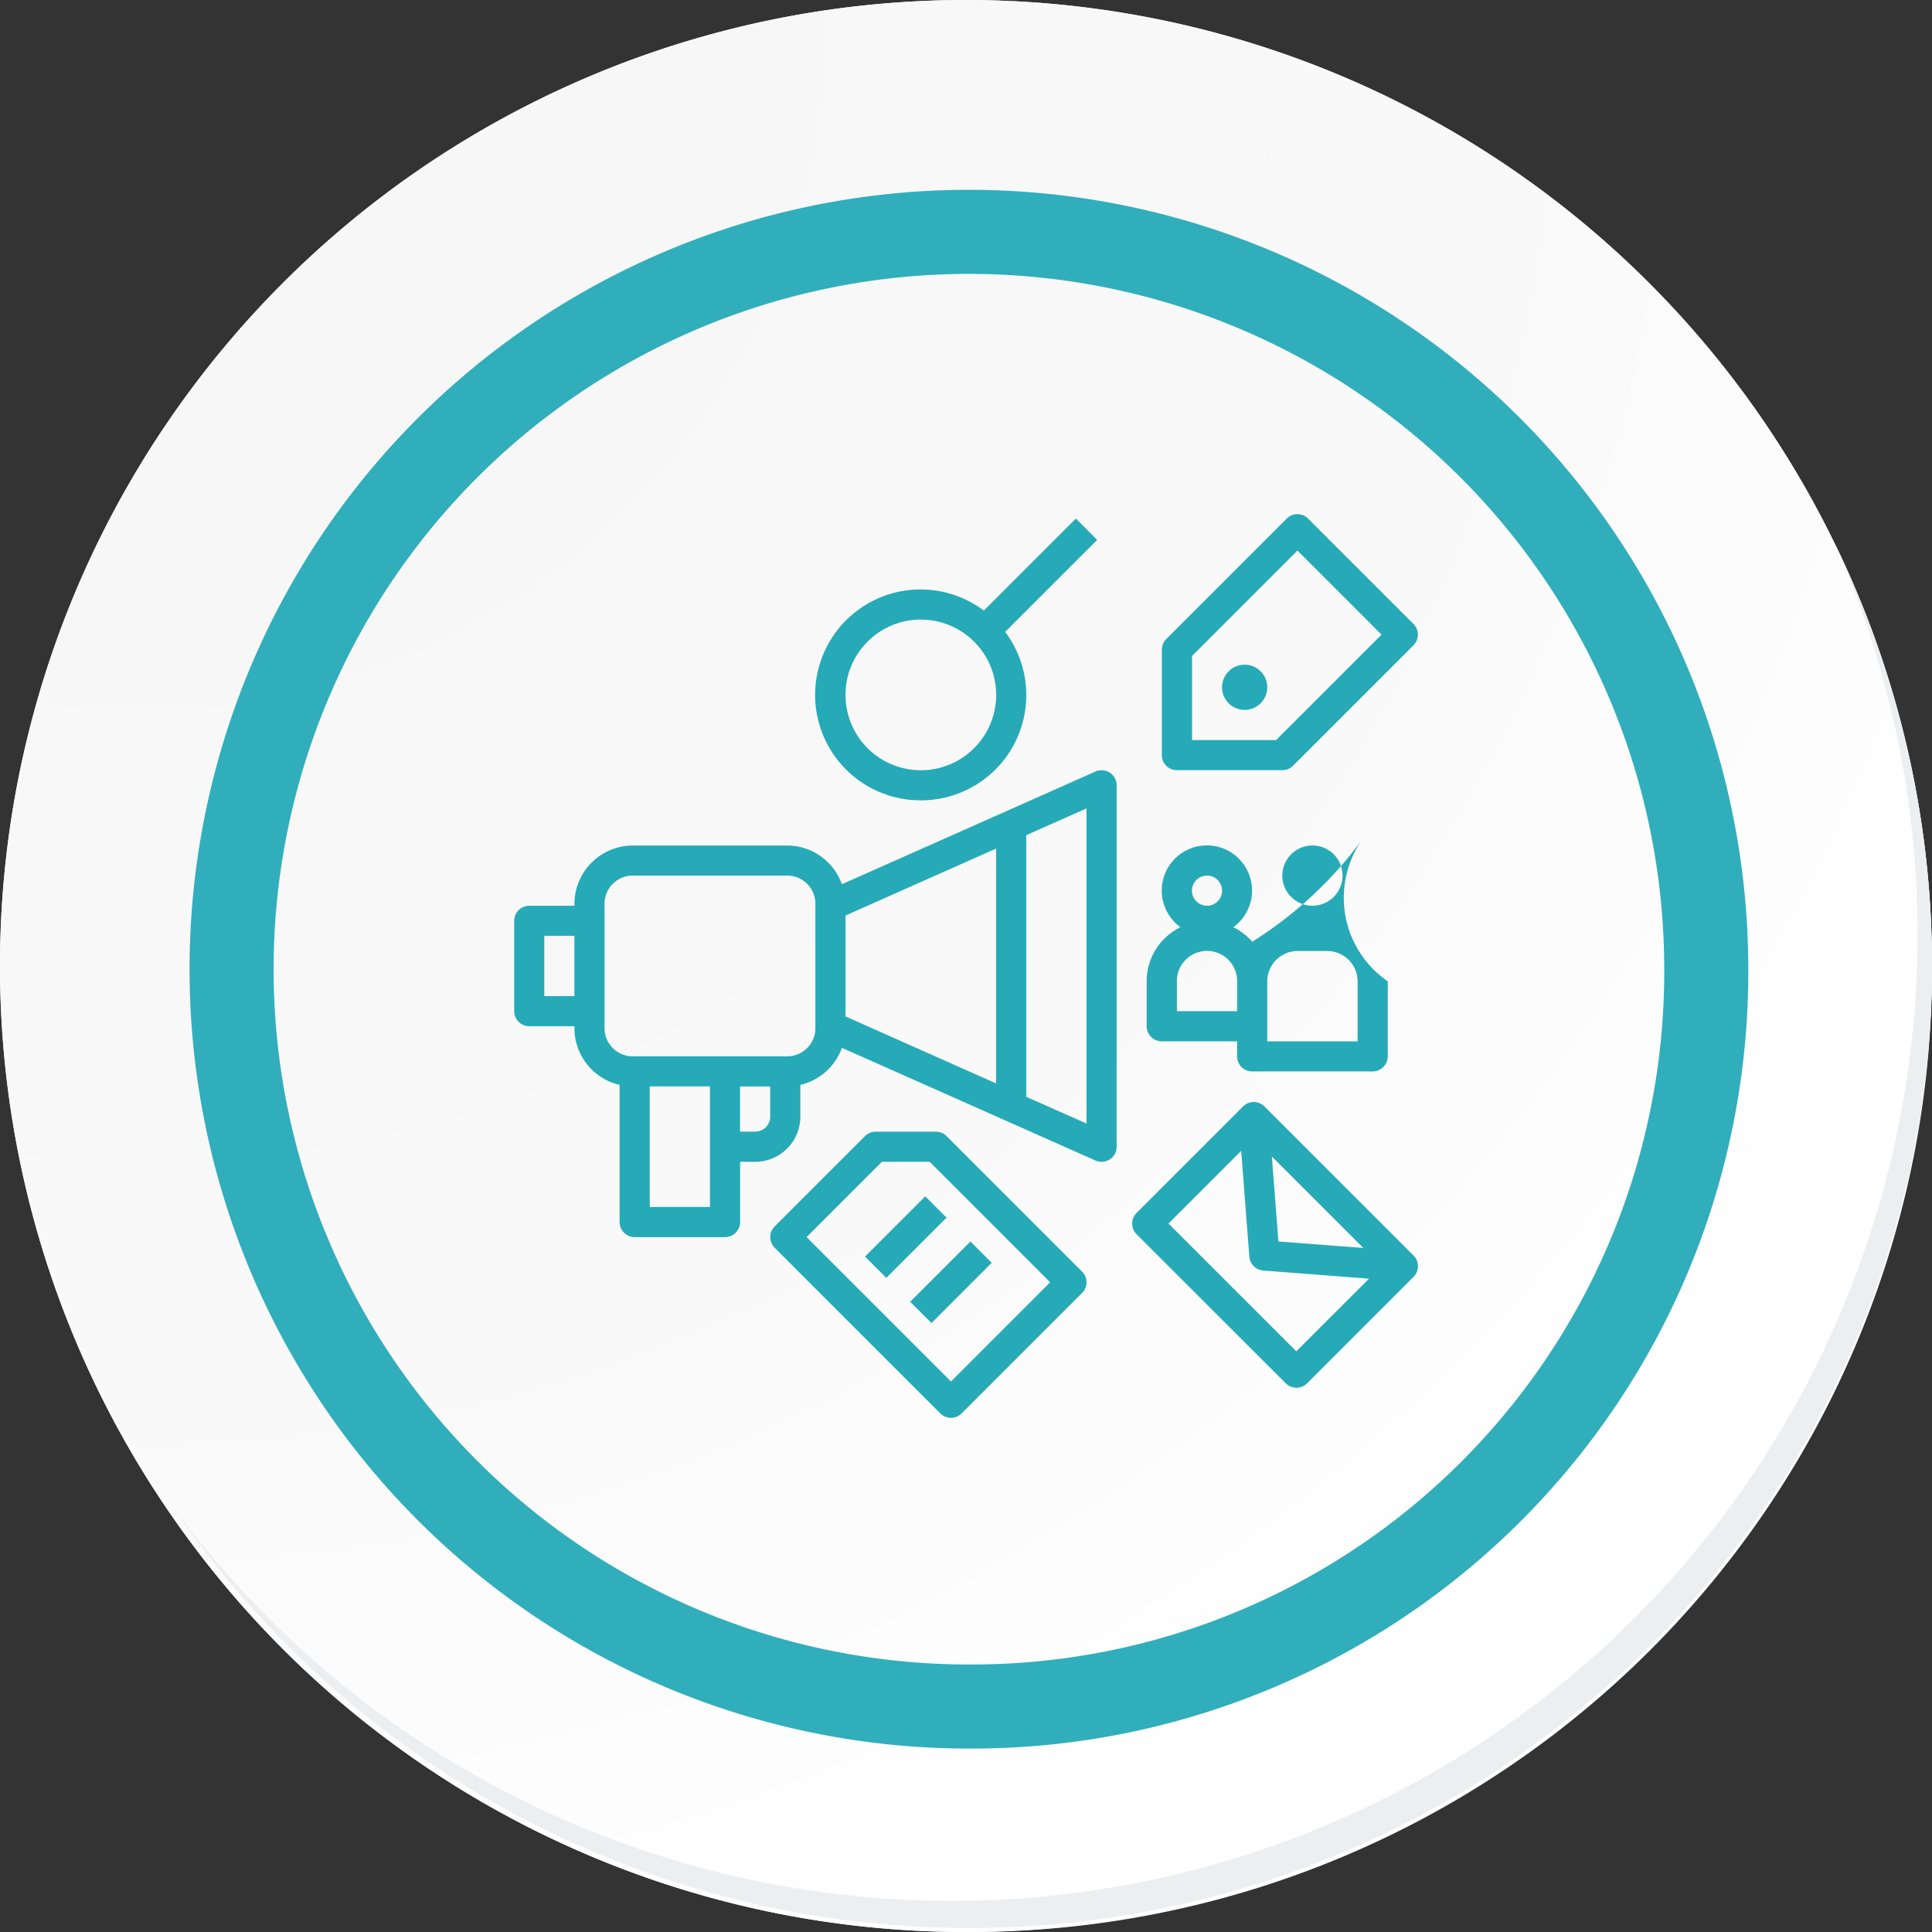 <svg xmlns="http://www.w3.org/2000/svg" xmlns:xlink="http://www.w3.org/1999/xlink" width="91.928" height="91.927" viewBox="0 0 91.928 91.927">
  <rect x="0" y="0" width="91.928" height="91.927" fill="#333333" stroke="none"/>
  <defs>
    <radialGradient id="radial-gradient" cx="0.076" cy="0.019" r="1.465" gradientTransform="translate(0.001)" gradientUnits="objectBoundingBox">
      <stop offset="0" stop-color="#f6f6f7"/>
      <stop offset="0.477" stop-color="#f9f9fa"/>
      <stop offset="0.715" stop-color="#fff"/>
    </radialGradient>
  </defs>
  <g id="Grupo_58715" data-name="Grupo 58715" transform="translate(12710.428 4930.917)">
    <g id="Grupo_58632" data-name="Grupo 58632" transform="translate(-12927.428 -5672.25)">
      <g id="Grupo_42274" data-name="Grupo 42274" transform="translate(142 768.333)">
        <g id="Grupo_18423" data-name="Grupo 18423" transform="translate(75 -27)">
          <g id="Grupo_18421" data-name="Grupo 18421">
            <g id="Grupo_18420" data-name="Grupo 18420">
              <g id="Grupo_18419" data-name="Grupo 18419">
                <path id="Trazado_40936" data-name="Trazado 40936" d="M286.55,2191.684a45.964,45.964,0,1,1-45.963-45.962A45.963,45.963,0,0,1,286.55,2191.684Z" transform="translate(-194.623 -2145.721)" fill="#fff"/>
              </g>
            </g>
          </g>
          <path id="Trazado_40937" data-name="Trazado 40937" d="M286.23,2191.334a45.963,45.963,0,1,0-45.963,45.965A45.782,45.782,0,0,0,286.23,2191.334Z" transform="translate(-194.303 -2145.372)" fill="url(#radial-gradient)"/>
          <path id="Trazado_40938" data-name="Trazado 40938" d="M272.56,2188.562a35.084,35.084,0,1,0-35.084,35.084A34.953,34.953,0,0,0,272.56,2188.562Z" transform="translate(-191.373 -2142.446)" fill="none" stroke="#31aebb" stroke-miterlimit="10" stroke-width="4"/>
          <g id="Grupo_18422" data-name="Grupo 18422" transform="translate(8.143 25.805)">
            <path id="Trazado_40939" data-name="Trazado 40939" d="M279.682,2164.488a45.969,45.969,0,0,1-79.137,45.773,45.823,45.823,0,0,0,79.137-45.773Z" transform="translate(-200.545 -2164.488)" fill="#eceef0"/>
          </g>
        </g>
      </g>
    </g>
    <g id="Grupo_58633" data-name="Grupo 58633" transform="translate(-12877.568 -6072.851)">
      <path id="Trazado_17793" data-name="Trazado 17793" d="M259.918,1180.7a1.075,1.075,0,1,0,1.075,1.075A1.075,1.075,0,0,0,259.918,1180.7Z" transform="translate(-33.555 -7.139)" fill="#26aab7"/>
      <path id="Trazado_17794" data-name="Trazado 17794" d="M260.078,1166.608a.716.716,0,0,0-1.013,0l-5.733,5.733a.718.718,0,0,0-.21.507v5.016a.717.717,0,0,0,.717.717h5.017a.716.716,0,0,0,.506-.21l5.733-5.734a.717.717,0,0,0,0-1.013Zm-1.52,10.54h-4v-4l5.017-5.017,4,4Z" transform="translate(-30.699 0)" fill="#26aab7"/>
      <path id="Trazado_17795" data-name="Trazado 17795" d="M192.322,1202.9h2.15v.092a2.775,2.775,0,0,0,2.15,2.7v6.527a.717.717,0,0,0,.717.717h4.3a.717.717,0,0,0,.717-.717v-2.867h.722a2.149,2.149,0,0,0,2.144-2.144v-1.516a2.772,2.772,0,0,0,1.977-1.764l12.066,5.363a.717.717,0,0,0,1.007-.655v-17.2a.717.717,0,0,0-1.007-.655l-12.066,5.363a2.77,2.77,0,0,0-2.6-1.841h-7.35a2.778,2.778,0,0,0-2.775,2.775v.092h-2.15a.717.717,0,0,0-.717.717v4.3A.717.717,0,0,0,192.322,1202.9Zm23.649-9.09,2.867-1.273v14.994l-2.867-1.273Zm-8.6,3.823,7.167-3.186v11.176l-7.167-3.189Zm-6.45,11v2.866h-2.866v-5.734h2.866Zm2.866-1.428a.711.711,0,0,1-.711.711h-.722v-2.15h1.433Zm-7.883-5.023v-5.108a1.343,1.343,0,0,1,1.342-1.342h7.35a1.343,1.343,0,0,1,1.342,1.342v5.917a1.343,1.343,0,0,1-1.342,1.342h-7.35a1.343,1.343,0,0,1-1.342-1.342Zm-2.866-3.583h1.433v2.867h-1.433Z" transform="translate(0 -12.137)" fill="#26aab7"/>
      <path id="Trazado_17796" data-name="Trazado 17796" d="M256.593,1222.443a.716.716,0,0,0-1.013,0l-5.068,5.068a.716.716,0,0,0,0,1.013l7.1,7.095a.717.717,0,0,0,1.013,0l5.067-5.068a.717.717,0,0,0,0-1.013Zm4.711,6.736-4.044-.31-.311-4.044Zm-3.191,4.918-6.082-6.08,3.459-3.459.388,5.034a.718.718,0,0,0,.659.66l5.035.387Z" transform="translate(-29.292 -27.864)" fill="#26aab7"/>
      <path id="Trazado_17797" data-name="Trazado 17797" d="M225.222,1180.224a5.007,5.007,0,0,0,4.013-8.015l4.378-4.378-1.015-1.013-4.378,4.377a5.017,5.017,0,1,0-3,9.03Zm0-8.6a3.584,3.584,0,1,1-3.584,3.584A3.583,3.583,0,0,1,225.222,1171.623Z" transform="translate(-14.267 -0.209)" fill="#26aab7"/>
      <path id="Trazado_17798" data-name="Trazado 17798" d="M252.407,1205.75h3.583v.716a.716.716,0,0,0,.717.717h5.733a.717.717,0,0,0,.717-.717v-3.57a4.824,4.824,0,0,1-1.248-6.7,18.982,18.982,0,0,1-5.2,4.816,2.857,2.857,0,0,0-.9-.691,2.149,2.149,0,1,0-2.514,0,2.86,2.86,0,0,0-1.609,2.563v2.15A.717.717,0,0,0,252.407,1205.75Zm7.167-9.317a1.433,1.433,0,1,1-1.433,1.433A1.433,1.433,0,0,1,259.574,1196.433Zm-2.15,8.6V1202.9a1.449,1.449,0,0,1,1.447-1.447h1.406a1.449,1.449,0,0,1,1.447,1.447v2.853h-4.3Zm-2.866-7.167a.717.717,0,1,1-.717.716A.716.716,0,0,1,254.557,1197.867Zm-1.433,5.016a1.433,1.433,0,0,1,2.866,0v1.434h-2.866Z" transform="translate(-29.986 -14.269)" fill="#26aab7"/>
      <path id="Trazado_17799" data-name="Trazado 17799" d="M223.809,1225.052h-2.866a.717.717,0,0,0-.507.21l-4.3,4.3a.717.717,0,0,0,0,1.013l7.883,7.883a.716.716,0,0,0,1.013,0l5.733-5.733a.717.717,0,0,0,0-1.013l-6.45-6.45A.719.719,0,0,0,223.809,1225.052Zm.717,11.887-6.87-6.87,3.583-3.584h2.273l5.733,5.733Z" transform="translate(-12.137 -29.271)" fill="#26aab7"/>
      <path id="Trazado_17800" data-name="Trazado 17800" d="M224.928,1234.06l2.867-2.866,1.013,1.013-2.867,2.867Z" transform="translate(-16.63 -32.336)" fill="#26aab7"/>
      <path id="Trazado_17801" data-name="Trazado 17801" d="M229.219,1238.351l2.867-2.866,1.013,1.013-2.866,2.867Z" transform="translate(-18.771 -34.478)" fill="#26aab7"/>
    </g>
  </g>
</svg>
